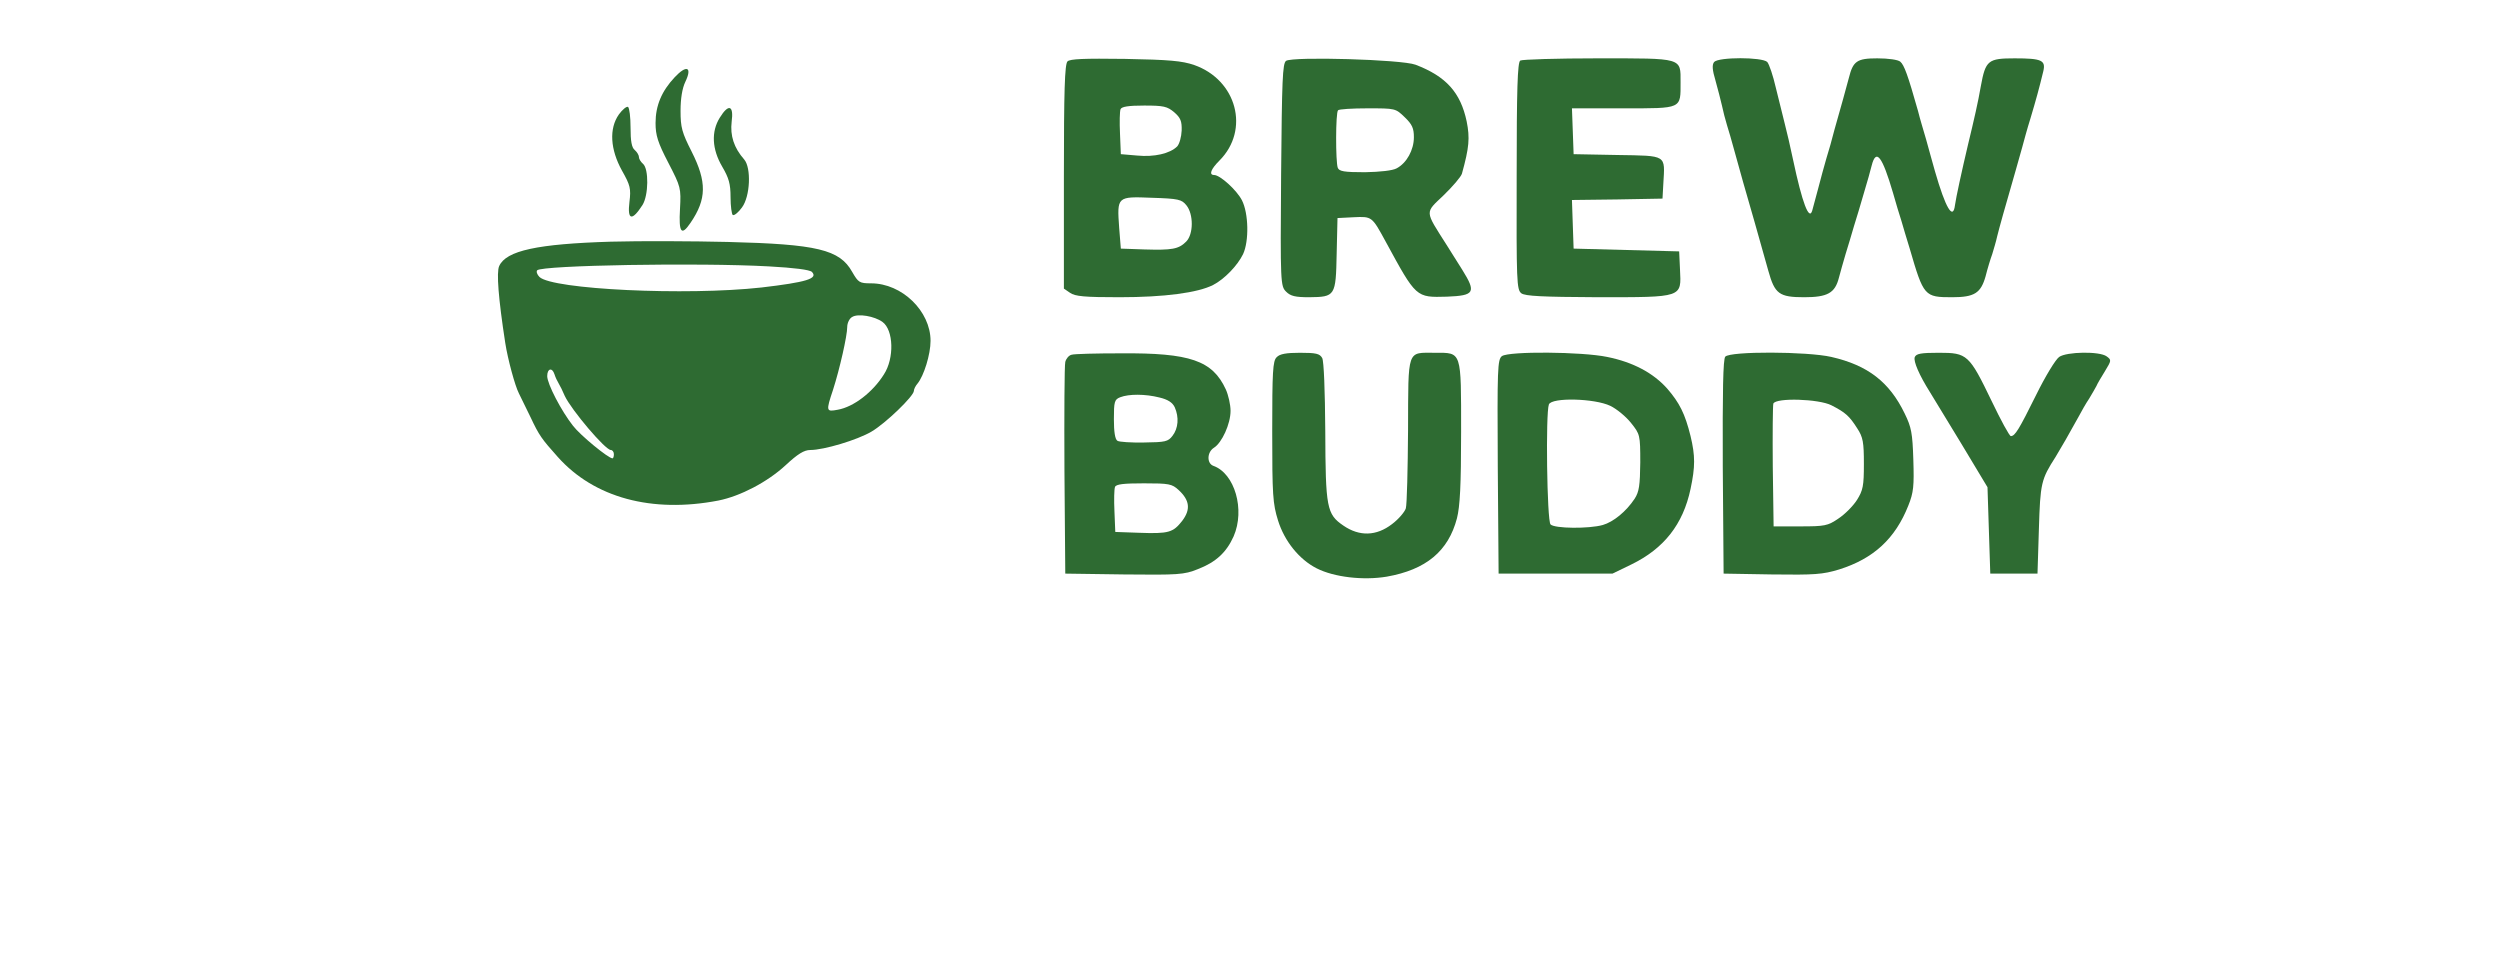 <?xml version="1.0" standalone="no"?>
<!DOCTYPE svg PUBLIC "-//W3C//DTD SVG 20010904//EN"
        "http://www.w3.org/TR/2001/REC-SVG-20010904/DTD/svg10.dtd">
<svg version="1.0" xmlns="http://www.w3.org/2000/svg"
     width="900pt" height="350pt" viewBox="0 0 900 100"
     preserveAspectRatio="xMidYMid meet">
    <g transform="translate(0,300) scale(0.1,-0.1)"
       fill="#2e6b32" stroke="none">
        <path d="M3843 4029 c-10 -10 -13 -107 -13 -415 l0 -403 22 -15 c18 -13 53
-16 178 -16 162 0 282 16 337 44 41 21 88 70 108 111 22 47 20 147 -4 194 -19
37 -79 91 -100 91 -20 0 -12 21 19 52 110 110 63 290 -91 344 -44 15 -90 19
-249 22 -148 2 -198 0 -207 -9z m384 -183 c23 -20 28 -32 27 -66 -1 -23 -8
-48 -16 -57 -26 -26 -83 -39 -144 -33 l-59 5 -3 74 c-2 41 -1 80 2 88 4 9 28
13 85 13 70 0 83 -3 108 -24z m44 -335 c26 -32 26 -104 -1 -131 -27 -27 -51
-31 -150 -28 l-85 3 -6 75 c-8 113 -8 113 118 108 96 -3 107 -6 124 -27z"/>
        <path d="M4630 4031 c-13 -9 -15 -68 -18 -410 -3 -391 -2 -401 18 -421 16 -16
33 -20 83 -20 94 1 96 4 99 156 l3 129 59 3 c65 3 65 3 114 -87 111 -204 109
-202 221 -199 100 4 106 15 55 97 -21 34 -47 74 -56 89 -80 126 -79 114 -11
179 33 32 63 67 66 78 26 94 29 128 17 188 -22 104 -74 162 -184 204 -50 19
-441 30 -466 14z m427 -203 c27 -26 33 -40 33 -72 0 -46 -26 -93 -62 -112 -14
-8 -59 -13 -114 -14 -75 0 -93 3 -98 16 -8 21 -8 199 1 207 3 4 51 7 107 7 99
0 100 0 133 -32z"/>
        <path d="M5473 4032 c-10 -6 -13 -105 -13 -416 -1 -381 0 -409 17 -422 14 -10
74 -13 274 -14 309 0 302 -2 297 100 l-3 65 -190 5 -190 5 -3 87 -3 88 163 2
163 3 3 54 c6 105 15 100 -166 103 l-157 3 -3 83 -3 82 185 0 c213 0 206 -3
206 94 0 89 10 86 -298 86 -147 0 -273 -4 -279 -8z"/>
        <path d="M6171 4027 c-8 -10 -7 -28 5 -68 8 -30 19 -70 23 -89 4 -19 12 -51
18 -70 6 -19 18 -60 26 -90 8 -30 23 -82 32 -115 37 -127 43 -150 91 -320 23
-83 39 -95 129 -95 84 0 111 15 125 70 5 19 16 58 24 85 9 28 22 73 30 100 9
28 25 82 36 120 12 39 24 83 28 99 16 63 38 34 77 -99 9 -33 23 -78 30 -100 6
-22 20 -67 30 -100 50 -172 53 -175 153 -175 80 0 103 15 120 75 7 28 18 64
24 80 5 17 14 46 18 65 8 32 26 97 66 235 8 28 19 66 24 85 5 19 18 67 30 105
20 67 31 107 46 169 9 39 -6 46 -103 46 -96 0 -105 -7 -122 -100 -10 -58 -24
-119 -46 -210 -22 -93 -44 -194 -47 -218 -7 -57 -34 -11 -72 121 -9 31 -23 83
-32 115 -9 31 -23 77 -29 102 -37 131 -50 166 -64 178 -8 7 -43 12 -83 12 -73
0 -87 -10 -102 -70 -4 -14 -13 -49 -21 -77 -8 -29 -22 -79 -31 -110 -8 -32
-21 -78 -29 -103 -7 -25 -21 -74 -30 -110 -10 -36 -19 -71 -21 -78 -11 -38
-36 27 -69 183 -9 44 -23 103 -30 130 -7 28 -21 86 -32 129 -10 44 -24 85 -31
93 -19 18 -175 18 -191 0z"/>
        <path d="M2429 3972 c-47 -50 -69 -102 -69 -165 0 -44 8 -70 46 -143 45 -87
46 -91 42 -166 -5 -86 5 -99 38 -50 58 85 59 147 4 256 -35 69 -40 87 -40 147
0 44 6 81 17 104 26 54 5 63 -38 17z"/>
        <path d="M2228 3838 c-36 -51 -31 -126 11 -202 30 -53 33 -65 27 -113 -8 -66
9 -70 47 -11 22 35 23 130 2 148 -8 7 -15 18 -15 25 0 7 -7 18 -15 25 -11 9
-15 32 -15 81 0 37 -4 70 -9 74 -5 3 -20 -9 -33 -27z"/>
        <path d="M2591 3826 c-31 -50 -28 -113 9 -176 24 -41 30 -62 30 -110 0 -32 4
-61 8 -64 5 -3 20 9 33 27 30 40 34 143 8 173 -37 42 -51 86 -45 136 8 59 -11
66 -43 14z"/>
        <path d="M2200 3380 c-265 -8 -378 -32 -403 -88 -10 -22 -3 -115 22 -277 9
-58 35 -154 49 -181 5 -11 24 -49 42 -86 31 -66 40 -78 98 -143 131 -147 339
-203 578 -157 80 16 177 67 242 127 44 41 67 55 89 55 49 0 169 36 220 66 50
29 153 128 153 147 0 6 6 18 13 26 23 28 47 105 47 154 0 107 -103 207 -214
207 -42 0 -46 3 -68 41 -45 81 -127 100 -448 108 -124 3 -313 4 -420 1z m568
-89 c91 -5 147 -12 155 -20 23 -24 -20 -37 -182 -56 -271 -30 -753 -7 -799 38
-9 9 -12 20 -8 24 18 18 580 28 834 14z m409 -200 c40 -29 43 -131 5 -189 -40
-64 -109 -117 -166 -127 -42 -8 -43 -6 -17 72 24 75 51 194 51 226 0 14 8 31
18 36 21 13 80 3 109 -18z m-1181 -188 c3 -10 10 -25 15 -33 5 -8 15 -28 22
-45 24 -51 146 -195 166 -195 6 0 11 -7 11 -15 0 -8 -2 -15 -5 -15 -15 0 -116
83 -142 117 -42 53 -93 151 -93 179 0 28 18 32 26 7z"/>
        <path d="M3858 2973 c-10 -2 -20 -14 -23 -26 -3 -12 -4 -188 -3 -392 l3 -370
212 -3 c194 -2 216 -1 265 19 65 25 103 60 129 118 42 96 4 227 -73 254 -24 9
-23 49 2 65 29 18 60 86 60 133 0 22 -8 57 -17 77 -48 104 -128 132 -378 130
-88 0 -168 -2 -177 -5z m316 -154 c30 -7 47 -18 55 -35 16 -36 13 -76 -8 -103
-16 -21 -26 -23 -102 -24 -46 -1 -90 2 -96 6 -9 5 -13 33 -13 78 0 63 2 71 23
79 31 12 90 12 141 -1z m69 -333 c40 -37 44 -70 13 -111 -33 -42 -48 -47 -156
-43 l-85 3 -3 74 c-2 41 -1 80 2 88 4 10 31 13 104 13 91 0 101 -2 125 -24z"/>
        <path d="M4596 2964 c-14 -13 -16 -52 -16 -268 0 -229 2 -259 21 -320 23 -74
76 -140 139 -172 63 -32 168 -44 252 -30 142 25 222 92 253 210 11 43 15 119
15 310 0 295 3 286 -94 286 -102 0 -96 17 -97 -278 -1 -141 -4 -268 -8 -282
-4 -13 -26 -39 -50 -57 -56 -43 -117 -45 -175 -5 -60 41 -64 64 -65 340 -1
147 -5 251 -11 263 -9 16 -22 19 -80 19 -49 0 -73 -4 -84 -16z"/>
        <path d="M5407 2968 c-16 -12 -17 -45 -15 -398 l3 -385 205 0 205 0 68 33
c117 57 186 144 213 272 17 80 17 119 0 190 -20 81 -40 120 -84 171 -50 56
-122 95 -216 114 -91 19 -354 21 -379 3z m390 -179 c23 -11 57 -39 75 -62 32
-40 33 -43 33 -142 -1 -82 -4 -105 -20 -130 -31 -47 -77 -84 -115 -95 -50 -14
-173 -13 -188 2 -13 13 -18 401 -6 432 10 26 165 22 221 -5z"/>
        <path d="M6211 2966 c-8 -9 -10 -122 -9 -397 l3 -384 174 -3 c154 -2 183 0
242 18 124 39 202 111 249 230 19 47 21 71 18 165 -3 96 -7 117 -31 166 -55
114 -133 174 -264 204 -87 20 -365 21 -382 1z m382 -175 c51 -26 65 -39 93
-83 21 -32 24 -50 24 -128 0 -79 -3 -95 -25 -130 -14 -22 -44 -52 -67 -67 -38
-26 -49 -28 -137 -28 l-96 0 -3 215 c-1 118 0 220 2 227 9 22 164 17 209 -6z"/>
        <path d="M6893 2964 c-5 -15 16 -64 55 -126 9 -15 60 -98 112 -184 l95 -158 5
-156 5 -155 85 0 85 0 5 160 c5 166 8 179 60 260 19 31 50 85 83 145 10 19 27
49 38 65 10 17 22 37 26 45 3 8 18 33 31 54 23 38 24 40 6 53 -25 19 -144 17
-171 -2 -13 -9 -50 -70 -83 -137 -62 -125 -76 -148 -91 -148 -5 0 -36 57 -69
126 -81 168 -88 174 -190 174 -64 0 -82 -3 -87 -16z"/>
    </g>
</svg>
